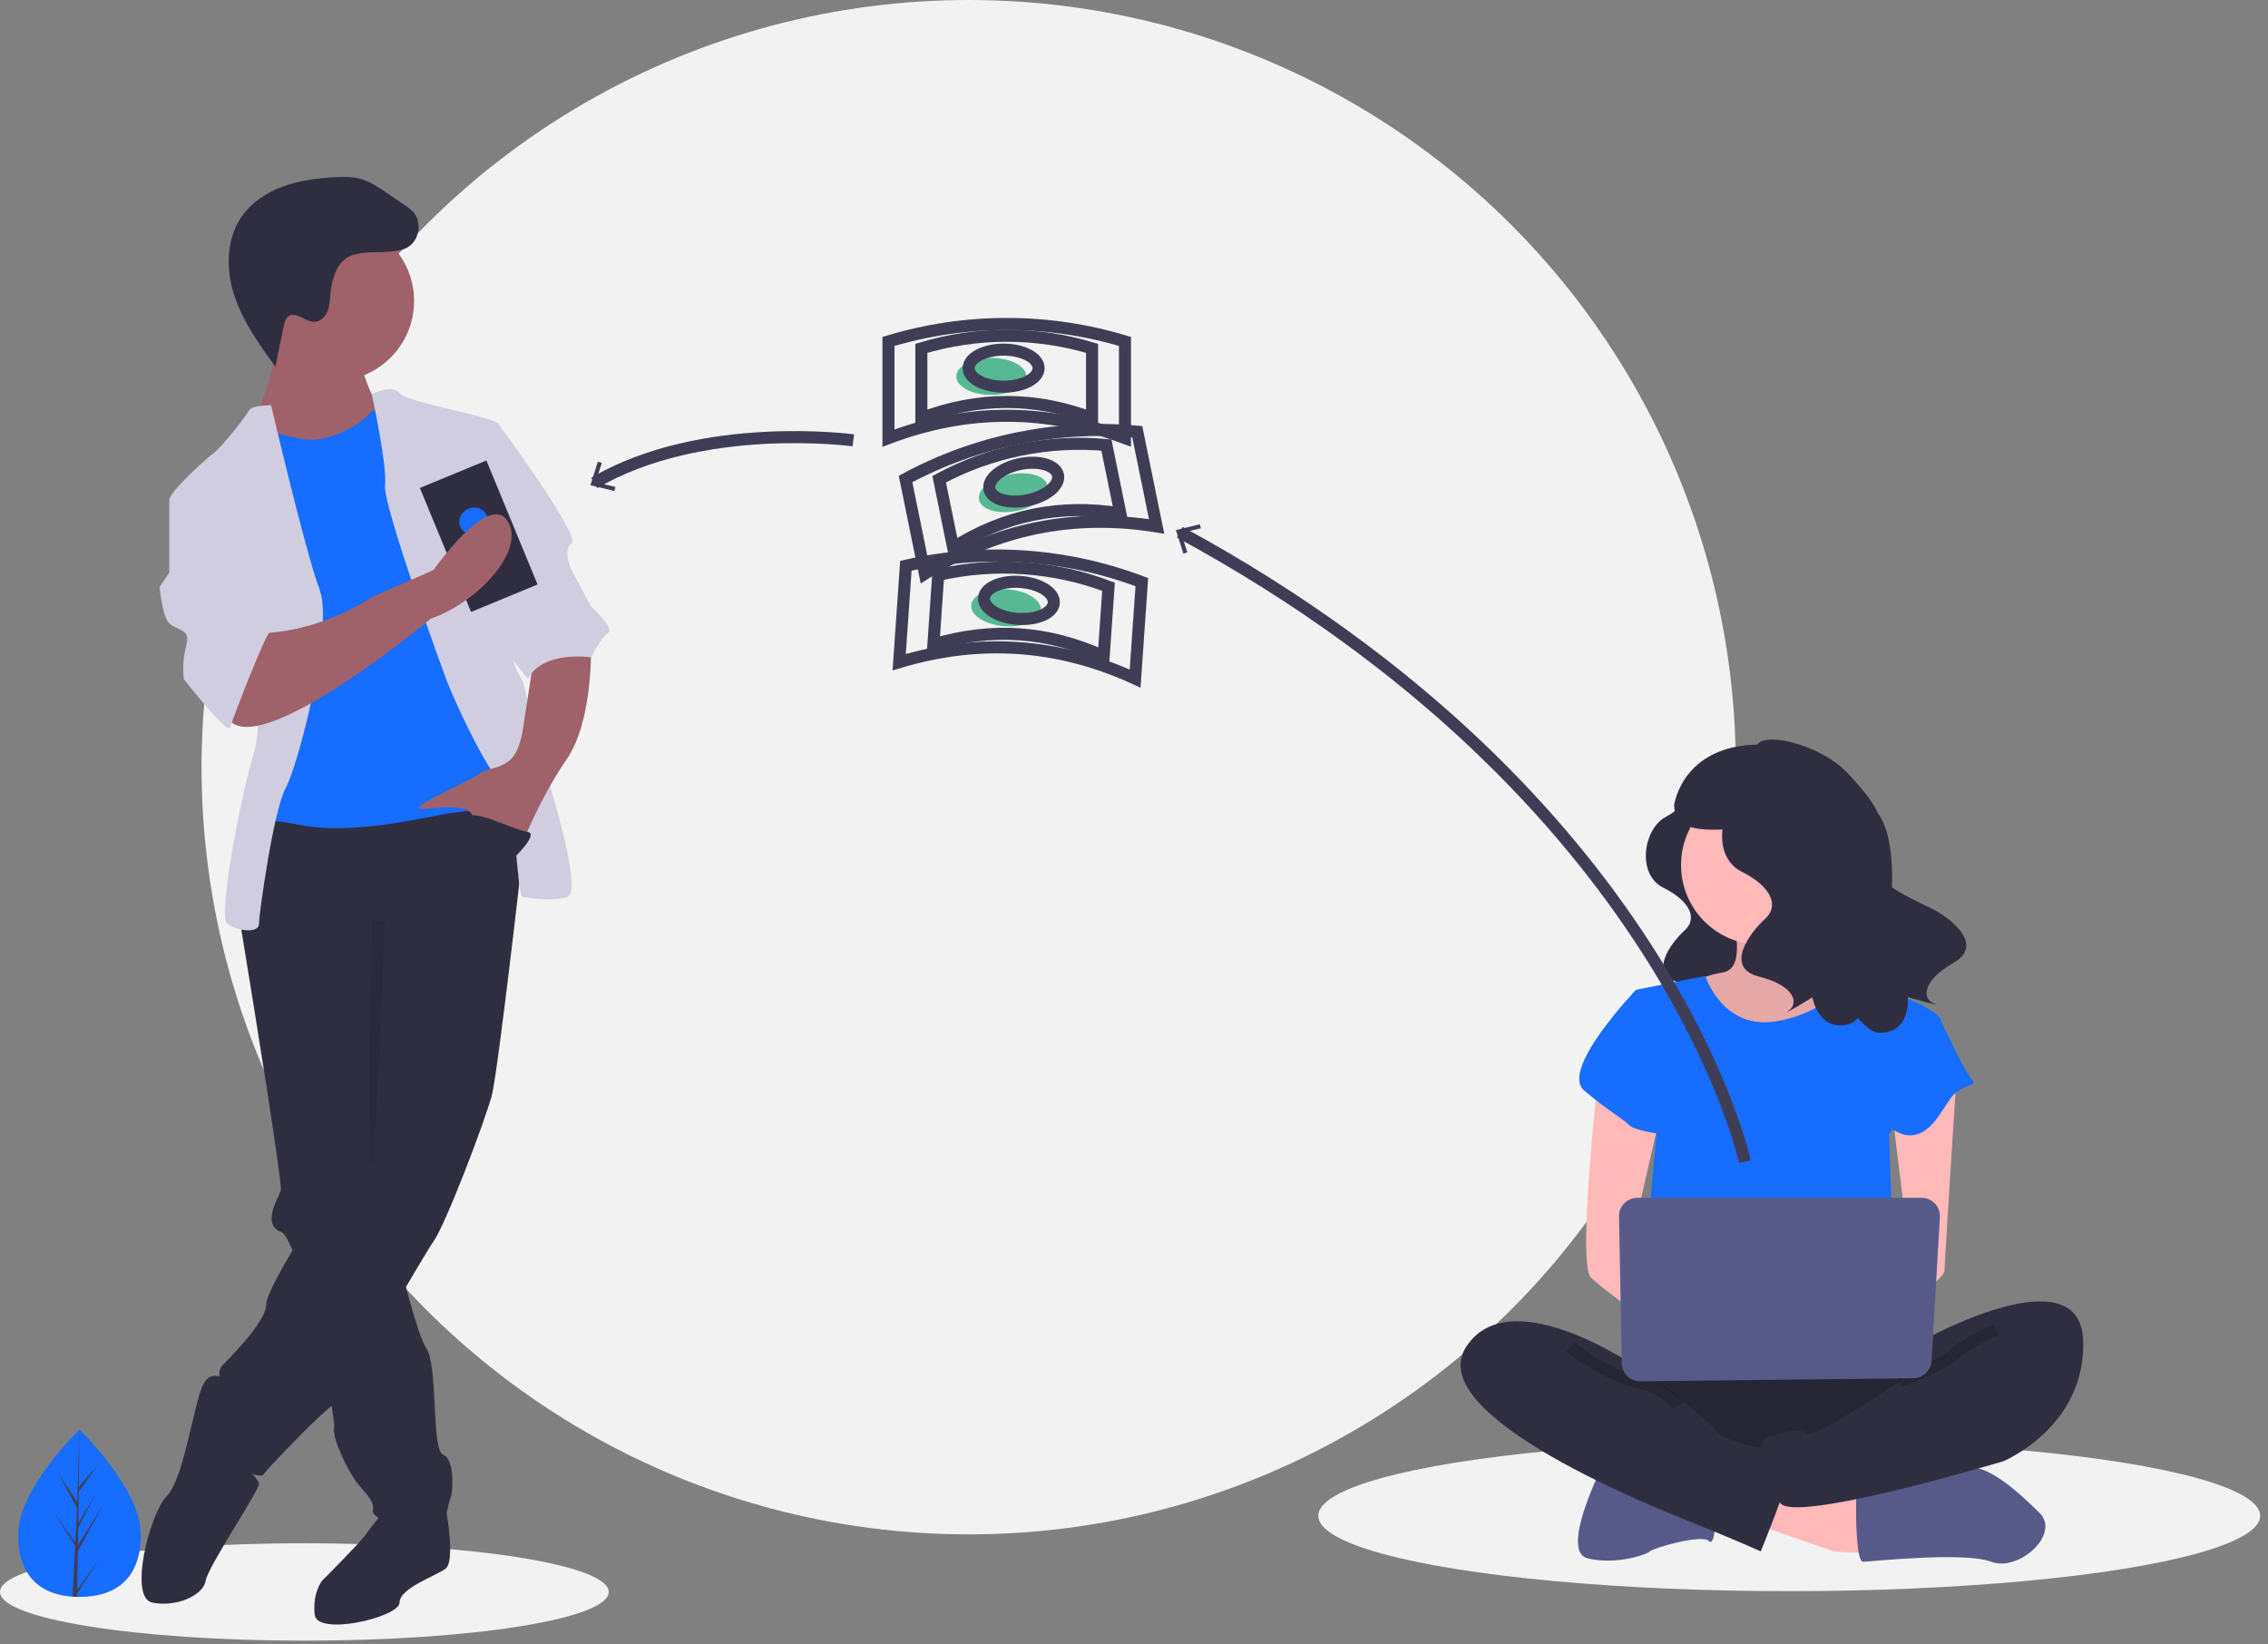 <?xml version="1.0" encoding="UTF-8"?>
<svg width="200px" height="145px" viewBox="0 0 200 145" version="1.1" xmlns="http://www.w3.org/2000/svg" xmlns:xlink="http://www.w3.org/1999/xlink">
    <rect x="0" y="0" width="200" height="145" fill="#808080" stroke="none"/>
    <!-- Generator: Sketch 56.3 (81716) - https://sketch.com -->
    <title>undraw_transfer_money_rywa</title>
    <desc>Created with Sketch.</desc>
    <g id="Accounts" stroke="none" stroke-width="1" fill="none" fill-rule="evenodd">
        <g id="Request-Funds-No-Accounts-" transform="translate(-87, -150)">
            <g id="undraw_transfer_money_rywa" transform="translate(87, 150)">
                <circle id="Oval" fill="#F2F2F2" fill-rule="nonzero" cx="85.42" cy="67.647" r="67.647"></circle>
                <ellipse id="Oval" fill="#F2F2F2" fill-rule="nonzero" cx="26.841" cy="140.371" rx="26.841" ry="4.295"></ellipse>
                <ellipse id="Oval" fill="#F2F2F2" fill-rule="nonzero" cx="157.781" cy="133.655" rx="41.531" ry="6.645"></ellipse>
                <path d="M148.554,69.784 C148.554,69.784 148.908,70.962 146.904,72.023 C144.9,73.084 144.311,77.091 146.668,78.27 C149.025,79.448 149.733,80.98 148.554,82.041 C147.375,83.102 145.254,85.931 148.083,86.638 C150.911,87.345 151.265,88.759 150.44,89.349 C149.615,89.938 152.325,88.288 152.325,88.288 C152.325,88.288 152.797,91.116 155.272,90.409 C157.747,89.702 164.701,76.266 161.165,74.38 C157.629,72.495 148.554,69.784 148.554,69.784 Z" id="Path" fill="#2F2E41" fill-rule="nonzero"></path>
                <path d="M152.826,81.164 C152.826,81.164 154.048,85.443 151.909,85.749 C150.581,85.956 149.323,86.48 148.241,87.277 L152.215,92.473 L159.55,92.473 L164.135,87.888 C164.135,87.888 158.022,83.304 159.244,80.553 C160.467,77.802 152.826,81.164 152.826,81.164 Z" id="Path" fill="#FFB9B9" fill-rule="nonzero"></path>
                <path d="M152.826,81.164 C152.826,81.164 154.048,85.443 151.909,85.749 C150.581,85.956 149.323,86.48 148.241,87.277 L152.215,92.473 L159.55,92.473 L164.135,87.888 C164.135,87.888 158.022,83.304 159.244,80.553 C160.467,77.802 152.826,81.164 152.826,81.164 Z" id="Path" fill="#000000" fill-rule="nonzero" opacity="0.1"></path>
                <polygon id="Path" fill="#FFB9B9" fill-rule="nonzero" points="154.66 134.346 161.689 136.791 166.58 137.097 166.274 132.818 156.188 129.835"></polygon>
                <path d="M163.676,133.429 C163.676,133.429 163.676,137.708 164.287,137.708 C164.899,137.708 173.151,136.791 175.596,137.708 C178.041,138.625 181.709,135.263 179.875,133.429 C178.041,131.595 175.05,128.844 173.184,129.456 C171.317,130.067 163.676,131.595 163.676,131.595 L163.676,133.429 Z" id="Path" fill="#575A89" fill-rule="nonzero"></path>
                <path d="M141.211,129.456 C141.211,129.456 137.544,136.791 139.989,137.402 C142.434,138.014 145.185,137.097 145.49,136.791 C145.796,136.486 150.075,135.263 150.686,135.874 C151.298,136.486 151.298,133.429 151.298,133.429 L141.211,129.456 Z" id="Path" fill="#575A89" fill-rule="nonzero"></path>
                <path d="M144.268,119.37 C144.268,119.37 138.461,127.316 142.74,129.456 C147.019,131.595 167.497,131.595 169.025,129.456 C170.553,127.316 171.164,120.592 169.025,119.981 C166.885,119.37 144.268,119.37 144.268,119.37 Z" id="Path" fill="#2F2E41" fill-rule="nonzero"></path>
                <path d="M144.268,119.37 C144.268,119.37 138.461,127.316 142.74,129.456 C147.019,131.595 167.497,131.595 169.025,129.456 C170.553,127.316 171.164,120.592 169.025,119.981 C166.885,119.37 144.268,119.37 144.268,119.37 Z" id="Path" fill="#000000" fill-rule="nonzero" opacity="0.2"></path>
                <circle id="Oval" fill="#FFB9B9" fill-rule="nonzero" cx="155.271" cy="76.274" r="7.03"></circle>
                <path d="M144.268,87.277 L150.381,86.055 C150.381,86.055 151.909,90.945 156.799,90.028 C161.689,89.111 162.912,86.055 162.912,86.055 C162.912,86.055 166.58,87.583 166.885,87.583 C167.191,87.583 171.164,89.111 171.164,90.028 C171.164,90.945 166.58,100.114 166.58,100.114 L167.191,116.619 L144.573,116.008 L146.102,99.809 L144.268,87.277 Z" id="Path" fill="#166DFF" fill-rule="nonzero"></path>
                <path d="M140.906,95.224 C140.906,95.224 139.072,111.423 140.294,112.645 C141.517,113.868 146.407,117.23 146.407,117.23 L146.407,113.562 L143.962,108.978 L146.407,98.28 L140.906,95.224 Z" id="Path" fill="#FFB9B9" fill-rule="nonzero"></path>
                <path d="M172.54,94.765 C172.54,94.765 171.47,111.423 171.47,112.034 C171.47,112.645 168.719,114.785 167.802,114.785 C166.885,114.785 166.274,113.257 166.274,113.257 L168.414,110.812 L166.885,98.28 L172.54,94.765 Z" id="Path" fill="#FFB9B9" fill-rule="nonzero"></path>
                <path d="M169.636,118.147 C169.636,118.147 183.39,110.506 183.696,118.147 C184.001,125.788 176.666,128.844 176.666,128.844 C176.666,128.844 157.716,134.527 156.952,132.45 C156.188,130.373 154.66,127.011 155.882,126.705 C157.105,126.399 158.633,125.788 159.244,126.399 C159.856,127.011 167.497,121.815 167.497,121.815 L169.636,118.147 Z" id="Path" fill="#2F2E41" fill-rule="nonzero"></path>
                <path d="M176.055,117.23 C176.055,117.23 173.304,118.453 172.387,119.37 C171.47,120.287 167.497,121.815 167.497,121.815" id="Path" stroke="#000000" stroke-width="1.063" opacity="0.2"></path>
                <path d="M146.102,87.888 L144.268,87.277 C144.268,87.277 137.544,94.307 139.683,96.141 C141.823,97.975 143.045,98.586 143.657,99.197 C144.268,99.809 147.324,100.114 147.324,100.114 L146.102,87.888 Z" id="Path" fill="#166DFF" fill-rule="nonzero"></path>
                <path d="M168.414,89.417 L171.164,90.028 C171.164,90.028 173.304,94.613 173.915,95.224 C174.526,95.835 172.998,95.53 172.081,96.752 C171.164,97.975 170.247,100.114 168.414,100.114 C166.58,100.114 164.135,97.058 164.135,97.058 L168.414,89.417 Z" id="Path" fill="#166DFF" fill-rule="nonzero"></path>
                <path d="M144.879,120.898 C144.879,120.898 133.265,112.645 129.291,118.758 C125.318,124.871 146.407,133.123 149.464,134.346 C152.52,135.569 155.271,136.791 155.271,136.791 C155.271,136.791 158.022,130.067 158.022,128.844 C158.022,127.622 155.882,127.622 155.271,127.622 C154.66,127.622 151.909,127.011 151.298,126.094 C150.686,125.177 144.879,120.898 144.879,120.898 Z" id="Path" fill="#2F2E41" fill-rule="nonzero"></path>
                <path d="M138.461,118.758 C138.461,118.758 141.517,121.203 144.268,121.815 C147.019,122.426 147.936,123.954 147.936,123.954" id="Path" stroke="#000000" stroke-width="1.063" opacity="0.2"></path>
                <path d="M142.771,107.266 L143.015,120.207 C143.032,121.097 143.763,121.807 144.653,121.797 L168.735,121.526 C169.587,121.517 170.285,120.85 170.334,119.999 L171.065,107.329 C171.091,106.884 170.932,106.448 170.626,106.124 C170.32,105.799 169.894,105.616 169.448,105.616 L144.39,105.616 C143.956,105.616 143.539,105.791 143.234,106.101 C142.93,106.412 142.763,106.831 142.771,107.266 Z" id="Path" fill="#575A89" fill-rule="nonzero"></path>
                <path d="M155.647,67.443 C155.647,67.443 156.038,68.749 153.819,69.924 C151.599,71.099 150.946,75.538 153.557,76.844 C156.169,78.15 156.952,79.847 155.647,81.022 C154.341,82.197 151.991,85.331 155.124,86.114 C158.258,86.898 158.65,88.464 157.736,89.117 C156.822,89.77 159.825,87.942 159.825,87.942 C159.825,87.942 160.347,91.076 163.089,90.292 C165.831,89.509 168.566,75.269 165.51,71.601 C162.668,68.191 155.647,67.443 155.647,67.443 Z" id="Path" fill="#2F2E41" fill-rule="nonzero"></path>
                <path d="M154.812,66.099 C154.813,64.187 160.536,65.561 162.99,68.232 C164.689,70.081 167.269,72.864 165.107,74.825 C162.944,76.786 168.814,79.358 170.388,80.137 C171.962,80.917 175.07,83.301 172.264,84.9 C169.457,86.499 169.503,88.113 170.559,88.496 C171.615,88.878 168.23,87.927 168.23,87.927 C168.23,87.927 168.572,91.086 165.721,91.071 C162.869,91.055 154.688,75.384 156.642,71.028 C158.46,66.978 154.812,66.099 154.812,66.099 Z" id="Path" fill="#2F2E41" fill-rule="nonzero"></path>
                <path d="M156.052,65.68 C148.399,65.219 147.631,70.98 147.631,70.98 C147.684,74.314 152.978,72.689 154.448,73.186 C156.222,71.91 159.642,69.496 162.087,67.773 C160.312,66.522 158.22,65.797 156.052,65.68 Z" id="Path" fill="#2F2E41" fill-rule="nonzero"></path>
                <path d="M153.872,102.44 C153.872,102.44 147.007,70.267 104.039,46.928" id="Path" stroke="#3F3D56" stroke-width="1.063"></path>
                <polygon id="Path" fill="#3F3D56" fill-rule="nonzero" points="105.81 46.227 105.896 46.579 104.158 47.001 104.705 48.703 104.36 48.814 103.693 46.74"></polygon>
                <path d="M12.418,135.313 C12.418,139.388 9.996,140.811 7.008,140.811 C6.938,140.811 6.869,140.81 6.8,140.809 C6.662,140.806 6.525,140.799 6.389,140.79 C3.692,140.599 1.597,139.103 1.597,135.313 C1.597,131.391 6.609,126.443 6.985,126.076 L6.986,126.076 C7,126.061 7.008,126.055 7.008,126.055 C7.008,126.055 12.418,131.238 12.418,135.313 Z" id="Path" fill="#166DFF" fill-rule="nonzero"></path>
                <path d="M6.81,140.187 L8.789,137.422 L6.805,140.491 L6.8,140.809 C6.662,140.806 6.525,140.799 6.389,140.79 L6.602,136.713 L6.601,136.681 L6.604,136.675 L6.625,136.29 L4.636,133.214 L6.631,136.002 L6.635,136.083 L6.797,133.003 L5.094,129.824 L6.817,132.462 L6.985,126.076 L6.986,126.055 L6.986,126.076 L6.958,131.111 L8.653,129.115 L6.951,131.545 L6.906,134.303 L8.489,131.656 L6.899,134.709 L6.874,136.242 L9.172,132.558 L6.866,136.777 L6.81,140.187 Z" id="Path" fill="#3F3D56" fill-rule="nonzero"></path>
                <path d="M38.225,134.258 L39.383,133.398 C39.383,133.398 40.149,137.677 39.294,138.318 C38.439,138.959 35.233,140.028 35.233,141.31 C35.233,142.593 27.967,144.303 27.753,142.379 C27.539,140.456 28.394,139.387 28.394,139.387 C28.394,139.387 31.814,135.967 32.241,135.326 C32.669,134.685 33.737,133.403 33.737,133.403 L38.225,134.258 Z" id="Path" fill="#2F2E41" fill-rule="nonzero"></path>
                <path d="M21.128,81.04 C21.128,81.04 21.16,81.229 21.215,81.573 C21.266,81.878 21.337,82.31 21.422,82.842 C22.32,88.32 24.938,104.445 24.761,104.977 C24.547,105.619 23.051,107.97 24.761,108.611 C24.925,108.673 25.103,108.874 25.293,109.19 C25.66,109.871 25.963,110.585 26.197,111.323 C27.217,114.281 28.307,119.015 28.937,122.293 C29.213,123.734 29.401,124.892 29.456,125.499 C29.476,125.639 29.478,125.782 29.463,125.922 C29.249,126.777 30.745,129.769 31.386,130.624 C32.027,131.479 33.096,132.334 32.882,133.189 C32.669,134.044 38.225,136.395 38.867,134.899 C39.508,133.403 39.508,132.548 39.721,132.12 C39.935,131.693 40.149,128.701 39.08,128.273 C38.012,127.846 38.653,120.366 37.584,118.869 C37.227,118.371 36.682,116.685 36.112,114.657 C35.887,113.862 35.661,113.016 35.438,112.167 C34.537,108.69 33.737,105.191 33.737,105.191 L33.951,80.186 L22.196,78.689 L21.895,79.354 L21.294,80.673 L21.128,81.04 Z" id="Path" fill="#2F2E41" fill-rule="nonzero"></path>
                <path d="M20.486,122.075 C20.486,122.075 18.777,120.366 17.922,122.075 C17.067,123.785 16.212,130.411 14.716,131.907 C13.22,133.403 11.296,140.883 13.434,141.31 C15.571,141.738 17.922,140.669 18.135,139.387 C18.349,138.105 22.837,131.479 22.837,130.838 C22.837,130.197 19.845,127.846 19.845,127.846 L20.486,122.075 Z" id="Path" fill="#2F2E41" fill-rule="nonzero"></path>
                <path d="M46.774,69.286 C46.774,69.286 43.996,94.291 43.355,96.642 C42.714,98.993 39.294,107.97 38.225,109.466 C37.157,110.962 30.318,123.144 29.463,123.785 C28.608,124.426 26.898,126.136 26.898,126.136 C26.898,126.136 23.692,129.342 23.265,129.983 C22.837,130.624 19.204,128.701 18.99,127.418 C18.777,126.136 19.204,123.999 19.418,123.144 C19.631,122.289 18.99,121.007 19.631,120.366 C20.273,119.724 23.478,116.519 23.478,115.022 C23.478,113.526 29.035,104.764 31.173,102.84 C33.31,100.917 32.882,97.711 32.882,97.711 L32.882,84.674 L21.128,81.04 C21.128,81.04 21.769,70.782 23.265,70.782 C24.761,70.782 44.423,67.362 46.774,69.286 Z" id="Path" fill="#2F2E41" fill-rule="nonzero"></path>
                <circle id="Oval" fill="#9F616A" fill-rule="nonzero" cx="29.463" cy="26.541" r="7.053"></circle>
                <path d="M31.814,32.098 C31.814,32.098 32.669,35.304 33.737,36.159 C34.806,37.013 30.959,40.647 30.959,40.647 L23.692,41.074 L22.41,37.013 C22.41,37.013 24.761,32.312 24.12,29.319 C23.478,26.327 31.814,32.098 31.814,32.098 Z" id="Path" fill="#9F616A" fill-rule="nonzero"></path>
                <path d="M34.806,35.731 C34.806,35.731 32.882,35.945 32.455,36.586 C32.027,37.227 29.035,39.151 26.684,38.723 C24.333,38.296 22.837,37.655 22.41,37.868 C21.982,38.082 21.128,42.57 21.128,42.57 L23.478,49.409 L23.051,68.217 L22.41,73.346 C22.41,73.346 21.128,71.637 26.257,72.705 C31.386,73.774 38.012,71.85 40.149,71.637 C42.286,71.423 45.919,70.782 46.133,69.499 C46.347,68.217 45.492,63.515 45.492,63.515 L42.072,49.196 L39.935,41.502 L34.806,35.731 Z" id="Path" fill="#166DFF" fill-rule="nonzero"></path>
                <path d="M32.784,34.767 C32.784,34.767 34.592,33.808 35.233,34.663 C35.874,35.517 43.996,36.8 43.996,37.441 C43.996,38.082 45.706,55.394 45.278,56.89 C44.851,58.386 46.133,60.096 46.133,60.096 L47.629,66.507 C47.629,66.507 51.69,78.69 49.98,79.117 C48.27,79.544 46.774,79.117 46.133,79.117 C45.492,79.117 45.706,70.995 43.996,68.858 C42.286,66.721 39.935,61.378 39.508,60.309 C39.08,59.241 33.737,44.494 33.951,42.784 C34.165,41.074 32.784,34.767 32.784,34.767 Z" id="Path" fill="#D0CDE1" fill-rule="nonzero"></path>
                <path d="M23.906,35.731 C23.906,35.731 22.196,35.731 21.982,36.159 C21.769,36.586 19.631,39.364 18.777,40.006 C17.922,40.647 14.93,43.425 14.93,44.066 C14.93,44.707 21.128,49.409 21.128,49.409 C21.128,49.409 23.692,62.019 22.41,66.294 C21.128,70.568 19.204,80.827 20.059,81.468 C20.914,82.109 22.837,82.323 22.837,81.468 C22.837,80.613 24.12,71.423 25.188,69.499 C26.257,67.576 29.463,55.394 28.18,51.974 C26.898,48.555 23.906,35.731 23.906,35.731 Z" id="Path" fill="#D0CDE1" fill-rule="nonzero"></path>
                <path d="M52.117,56.89 C52.117,56.89 52.331,63.515 49.98,66.935 C47.629,70.354 46.133,74.201 46.133,74.201 C46.133,74.201 42.286,73.133 41.645,71.85 C41.004,70.568 36.943,71.637 36.943,71.209 C36.943,70.782 41.859,68.645 42.286,68.217 C42.714,67.79 44.21,67.79 45.065,66.935 C45.919,66.08 46.133,64.156 46.133,64.156 L46.988,58.6 L52.117,56.89 Z" id="Path" fill="#9F616A" fill-rule="nonzero"></path>
                <path d="M34.32,22.192 C34.863,22.143 35.423,22.089 35.902,21.83 C36.977,21.251 37.261,19.601 36.444,18.694 C36.218,18.464 35.966,18.261 35.692,18.09 L34.068,16.984 C33.349,16.495 32.614,15.998 31.776,15.768 C31.018,15.559 30.217,15.581 29.432,15.629 C27.909,15.724 26.377,15.92 24.944,16.446 C23.511,16.971 22.175,17.851 21.307,19.107 C19.932,21.097 19.913,23.781 20.671,26.079 C21.428,28.376 22.867,30.377 24.285,32.338 L25.021,28.748 C25.086,28.428 25.171,28.077 25.437,27.888 C26.098,27.418 26.907,28.383 27.718,28.377 C28.239,28.373 28.677,27.944 28.874,27.462 C29.072,26.98 29.085,26.446 29.13,25.926 C29.227,24.827 29.612,23.296 30.653,22.69 C31.624,22.125 33.229,22.291 34.32,22.192 Z" id="Path" fill="#2F2E41" fill-rule="nonzero"></path>
                <path d="M33.925,81.213 C33.925,81.213 33.203,102.092 32.775,102.733 C32.348,103.375 32.775,81.147 32.775,81.147 L33.925,81.213 Z" id="Path" fill="#000000" fill-rule="nonzero" opacity="0.1"></path>
                <path d="M42.286,37.441 L43.996,37.441 C43.996,37.441 51.263,47.272 50.408,47.913 C49.553,48.555 50.408,50.264 50.408,50.264 L52.117,53.47 C52.117,53.47 54.255,55.394 53.613,55.821 C52.972,56.249 52.117,57.958 52.117,57.958 C52.117,57.958 47.843,57.317 46.561,59.882 L43.789,56.382 L42.286,37.441 Z" id="Path" fill="#D0CDE1" fill-rule="nonzero"></path>
                <polygon id="Rectangle" fill="#2F2E41" fill-rule="nonzero" transform="translate(42.214, 47.281) rotate(-22.438) translate(-42.214, -47.281) " points="39.041 41.367 45.388 41.367 45.388 53.196 39.041 53.196"></polygon>
                <ellipse id="Oval" fill="#166DFF" fill-rule="nonzero" transform="translate(41.758, 45.938) rotate(-22.438) translate(-41.758, -45.938) " cx="41.758" cy="45.938" rx="1.27" ry="1.166"></ellipse>
                <path d="M38.012,54.539 C38.012,54.539 22.624,67.362 20.059,63.301 C17.494,59.241 22.837,55.821 22.837,55.821 C22.837,55.821 27.539,56.035 32.882,52.615 L38.225,50.264 C38.225,50.264 43.103,43.3 44.765,45.952 C46.428,48.604 41.928,53.219 38.012,54.539 Z" id="Path" fill="#9F616A" fill-rule="nonzero"></path>
                <path d="M17.281,43.211 L14.93,44.066 L14.93,50.478 L14.075,51.76 C14.075,51.76 14.288,54.325 14.93,54.966 C15.571,55.607 16.853,55.394 16.426,56.89 C16.169,57.865 16.096,58.88 16.212,59.882 C16.212,59.882 20.059,64.797 20.273,64.156 C20.486,63.515 23.478,55.607 23.906,55.607 C24.333,55.607 19.631,43.211 19.631,43.211 L17.281,43.211 Z" id="Path" fill="#D0CDE1" fill-rule="nonzero"></path>
                <path d="M45.385,75.591 C45.385,75.591 47.595,73.453 46.49,73.346 C45.385,73.24 41.538,71.102 40.897,72.171 C40.256,73.24 45.385,75.591 45.385,75.591 Z" id="Path" fill="#2F2E41" fill-rule="nonzero"></path>
                <ellipse id="Oval" fill="#57B894" fill-rule="nonzero" cx="87.415" cy="33.189" rx="3.083" ry="1.632"></ellipse>
                <path d="M99.203,38.629 C92.251,36.004 85.299,36.004 78.347,38.629 L78.347,30.105 C85.147,28.053 92.402,28.053 99.203,30.105 L99.203,38.629 Z" id="Path" stroke="#3F3D56" stroke-width="1.063"></path>
                <path d="M96.301,36.867 C91.283,34.971 86.266,34.971 81.248,36.867 L81.248,30.715 C86.157,29.233 91.393,29.233 96.301,30.715 L96.301,36.867 Z" id="Path" stroke="#3F3D56" stroke-width="1.063"></path>
                <ellipse id="Oval" stroke="#3F3D56" stroke-width="1.063" cx="88.503" cy="32.463" rx="3.083" ry="1.632"></ellipse>
                <ellipse id="Oval" fill="#57B894" fill-rule="nonzero" transform="translate(89.355, 43.444) rotate(-11.535) translate(-89.355, -43.444) " cx="89.355" cy="43.444" rx="3.083" ry="1.632"></ellipse>
                <path d="M101.993,46.417 C94.657,45.235 87.845,46.625 81.558,50.588 L79.854,42.236 C86.107,38.865 93.215,37.415 100.289,38.065 L101.993,46.417 Z" id="Path" stroke="#3F3D56" stroke-width="1.063"></path>
                <path d="M98.798,45.27 C93.502,44.417 88.586,45.42 84.049,48.28 L82.819,42.253 C87.332,39.82 92.462,38.773 97.567,39.242 L98.798,45.27 Z" id="Path" stroke="#3F3D56" stroke-width="1.063"></path>
                <ellipse id="Oval" stroke="#3F3D56" stroke-width="1.063" transform="translate(90.276, 42.515) rotate(-11.535) translate(-90.276, -42.515) " cx="90.276" cy="42.515" rx="3.083" ry="1.632"></ellipse>
                <ellipse id="Oval" fill="#57B894" fill-rule="nonzero" transform="translate(88.716, 53.589) rotate(-86.019) translate(-88.716, -53.589) " cx="88.716" cy="53.589" rx="1.632" ry="3.083"></ellipse>
                <path d="M100.098,59.835 C93.345,56.733 86.41,56.25 79.292,58.387 L79.884,49.883 C86.81,48.308 94.048,48.812 100.69,51.331 L100.098,59.835 Z" id="Path" stroke="#3F3D56" stroke-width="1.063"></path>
                <path d="M97.325,57.875 C92.452,55.636 87.446,55.287 82.309,56.83 L82.736,50.692 C87.735,49.556 92.959,49.919 97.753,51.737 L97.325,57.875 Z" id="Path" stroke="#3F3D56" stroke-width="1.063"></path>
                <ellipse id="Oval" stroke="#3F3D56" stroke-width="1.063" transform="translate(89.852, 52.94) rotate(-86.019) translate(-89.852, -52.94) " cx="89.852" cy="52.94" rx="1.632" ry="3.083"></ellipse>
                <path d="M75.249,38.827 C75.249,38.827 61.92,37.004 52.402,42.582" id="Path" stroke="#3F3D56" stroke-width="1.063"></path>
                <polygon id="Path" fill="#3F3D56" fill-rule="nonzero" points="52.722 40.707 53.068 40.817 52.527 42.522 54.267 42.937 54.182 43.29 52.064 42.784"></polygon>
            </g>
        </g>
    </g>
</svg>